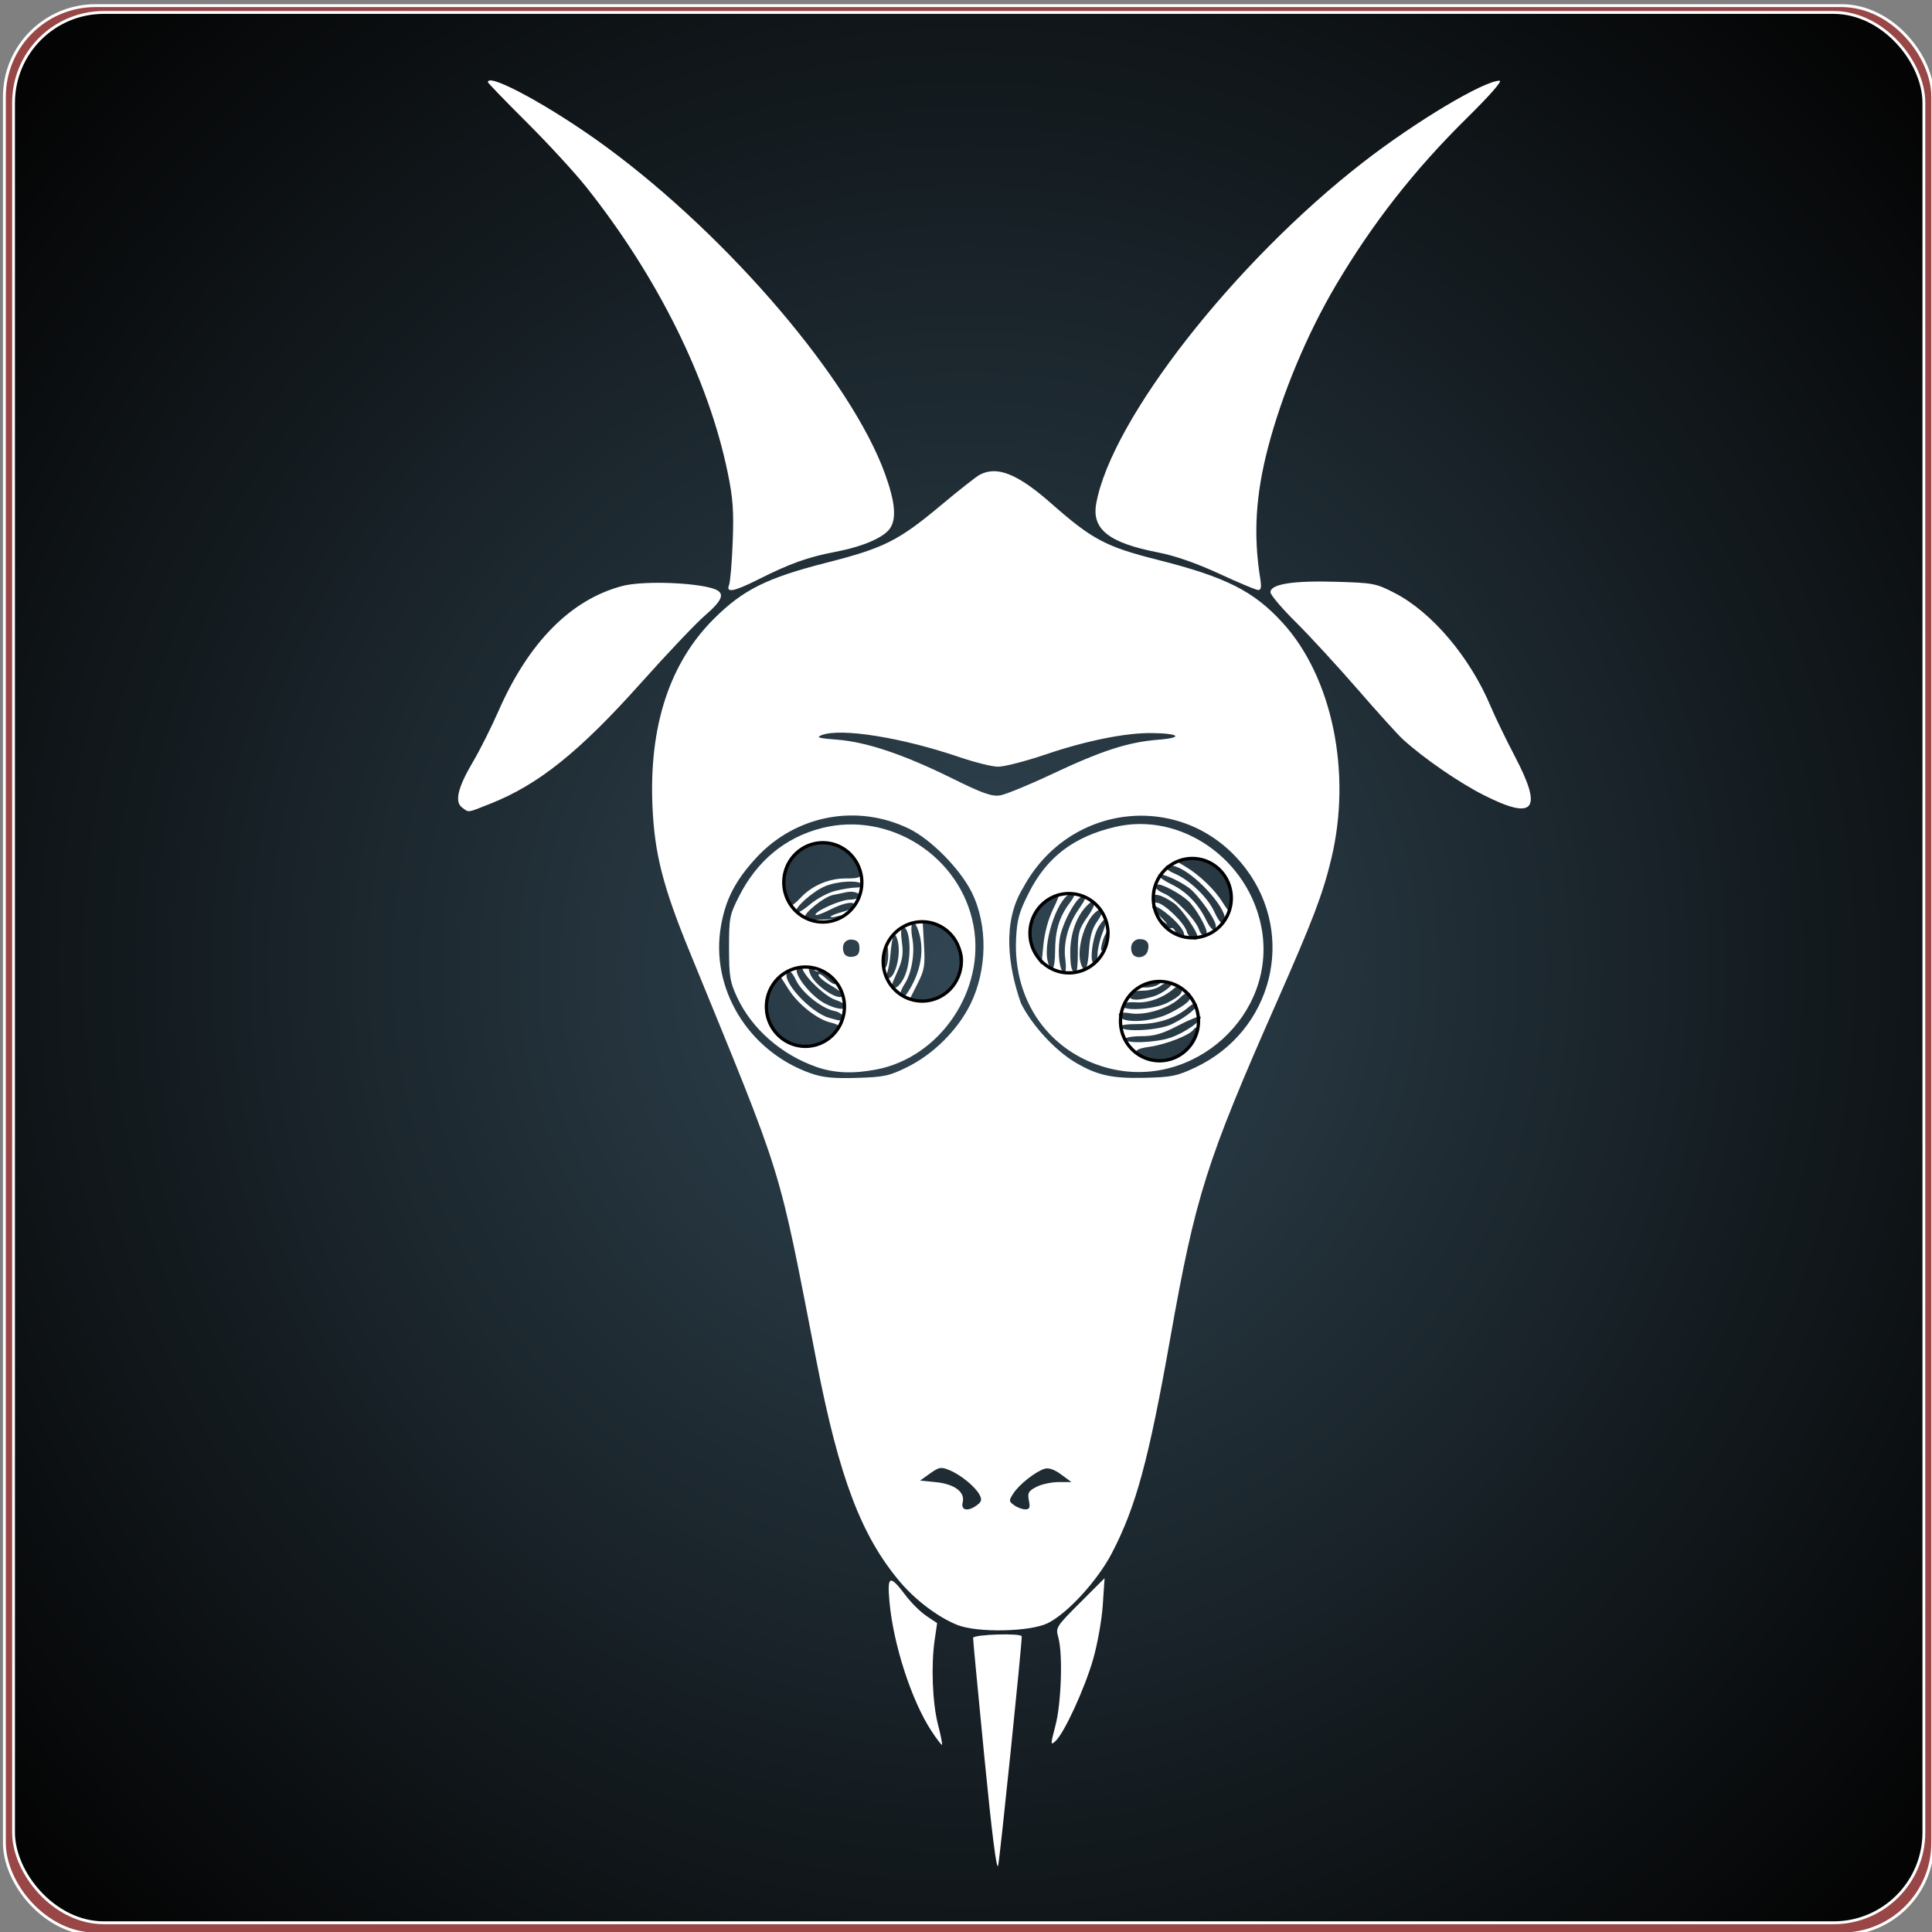 <?xml version="1.0" encoding="UTF-8" standalone="no"?>
<!-- Created with Inkscape (http://www.inkscape.org/) -->
<svg
   xmlns:dc="http://purl.org/dc/elements/1.1/"
   xmlns:cc="http://web.resource.org/cc/"
   xmlns:rdf="http://www.w3.org/1999/02/22-rdf-syntax-ns#"
   xmlns:svg="http://www.w3.org/2000/svg"
   xmlns="http://www.w3.org/2000/svg"
   xmlns:xlink="http://www.w3.org/1999/xlink"
   xmlns:sodipodi="http://sodipodi.sourceforge.net/DTD/sodipodi-0.dtd"
   xmlns:inkscape="http://www.inkscape.org/namespaces/inkscape"
   width="55"
   height="55"
   id="svg2160"
   sodipodi:version="0.32"
   inkscape:version="0.45.1"
   version="1.0"
   inkscape:export-filename="C:\Users\svo\Pictures\kozelkino-55x55.png.png"
   inkscape:export-xdpi="90"
   inkscape:export-ydpi="90"
   sodipodi:docbase="C:\Users\svo\Pictures"
   sodipodi:docname="kozelkino2.svg"
   inkscape:output_extension="org.inkscape.output.svg.inkscape">
  <rect width="100%" height="100%" fill="#808080" stroke="none"/>
  <defs
     id="defs2162">
    <linearGradient
       id="linearGradient3425">
      <stop
         id="stop3427"
         offset="0"
         style="stop-color:#314653;stop-opacity:1;" />
      <stop
         id="stop3429"
         offset="1"
         style="stop-color:#040404;stop-opacity:1;" />
    </linearGradient>
    <radialGradient
       inkscape:collect="always"
       xlink:href="#linearGradient3425"
       id="radialGradient3423"
       cx="227.778"
       cy="302.381"
       fx="227.778"
       fy="302.381"
       r="336.214"
       gradientUnits="userSpaceOnUse"
       gradientTransform="matrix(1.323,0,0,1.365,-73.478,-110.428)" />
  </defs>
  <sodipodi:namedview
     id="base"
     pagecolor="#ffffff"
     bordercolor="#666666"
     borderopacity="1.0"
     gridtolerance="10000"
     guidetolerance="10"
     objecttolerance="10"
     inkscape:pageopacity="0.0"
     inkscape:pageshadow="2"
     inkscape:zoom="7.9195959"
     inkscape:cx="37.040582"
     inkscape:cy="28.005115"
     inkscape:document-units="px"
     inkscape:current-layer="layer1"
     width="55px"
     height="55px"
     inkscape:window-width="1036"
     inkscape:window-height="749"
     inkscape:window-x="87"
     inkscape:window-y="4" />
  <g
     inkscape:groupmode="layer"
     id="layer3"
     inkscape:label="bg"
     style="display:none">
    <rect
       style="opacity:1;color:#000000;fill:#ffeeff;fill-opacity:1;fill-rule:evenodd;stroke:#ffffff;stroke-width:1;stroke-linecap:butt;stroke-linejoin:bevel;marker:none;marker-start:none;marker-mid:none;marker-end:none;stroke-miterlimit:4;stroke-dasharray:none;stroke-dashoffset:0;stroke-opacity:1;visibility:visible;display:inline;overflow:visible;enable-background:accumulate"
       id="rect2182"
       width="61.24"
       height="59.978"
       x="-3.409"
       y="-1.695" />
  </g>
  <g
     inkscape:label="Layer 1"
     inkscape:groupmode="layer"
     id="layer1"
     style="display:inline">
    <g
       style="display:inline"
       id="g3372"
       transform="matrix(8.0996454e-2,0,0,8.0996454e-2,9.128,3.054)">
      <g
         id="g3338">
        <rect
           ry="32.046"
           y="-35.725"
           x="-111.154"
           height="677.768"
           width="677.768"
           id="rect3336"
           style="opacity:1;color:#000000;fill:#984646;fill-opacity:1;fill-rule:nonzero;stroke:#ffffff;stroke-width:1.009;stroke-linecap:round;stroke-linejoin:round;marker:none;marker-start:none;marker-mid:none;marker-end:none;stroke-miterlimit:4;stroke-dasharray:none;stroke-dashoffset:0;stroke-opacity:1;visibility:visible;display:inline;overflow:visible;enable-background:accumulate" />
        <rect
           style="opacity:1;color:#000000;fill:url(#radialGradient3423);fill-opacity:1;fill-rule:nonzero;stroke:#ffffff;stroke-width:1;stroke-linecap:round;stroke-linejoin:round;marker:none;marker-start:none;marker-mid:none;marker-end:none;stroke-miterlimit:4;stroke-dasharray:none;stroke-dashoffset:0;stroke-opacity:1;visibility:visible;display:inline;overflow:visible;enable-background:accumulate"
           id="rect3334"
           width="671.429"
           height="671.429"
           x="-107.936"
           y="-33.333"
           ry="31.746" />
      </g>
      <g
         id="g3362"
         transform="matrix(1.162,0,0,1.162,-34.969,-43.746)">
        <path
           style="fill:#ffffff;fill-opacity:1"
           d="M 230.872,536.884 C 228.969,517.505 227.424,501.188 227.441,500.624 C 227.472,499.545 242.143,499.088 242.157,500.165 C 242.192,502.874 235.542,567.418 235.018,569.455 C 234.567,571.212 233.156,560.131 230.872,536.884 z M 214.801,528.711 C 208.818,519.573 203.32,502.621 202.15,489.707 C 201.419,481.645 202.197,481.35 207.091,487.832 C 208.75,490.029 211.56,492.799 213.335,493.986 L 216.564,496.145 L 215.824,501.192 C 214.694,508.896 215.135,520.261 216.815,526.788 C 217.647,530.018 218.199,532.788 218.043,532.944 C 217.886,533.101 216.427,531.196 214.801,528.711 z M 252.359,527.099 C 254.139,520.276 254.615,505.349 253.209,500.448 C 252.365,497.502 252.539,497.225 259.777,489.987 L 267.212,482.551 L 266.665,490.725 C 266.363,495.22 265.041,502.614 263.726,507.155 C 261.144,516.07 254.98,529.449 252.364,531.817 C 250.819,533.215 250.819,533.004 252.359,527.099 z M 222.683,496.701 C 216.8,494.347 209.953,489.173 205.161,483.46 C 193.591,469.667 186.93,452.072 180.19,417.495 C 168.148,355.716 170.72,364.021 141.519,292.619 C 133.622,273.311 131.082,263.316 130.461,249.103 C 129.399,224.83 135.624,205.785 148.988,192.421 C 157.81,183.599 165.062,179.984 183.193,175.372 C 200.473,170.976 204.921,168.74 217.735,158.012 C 223.091,153.528 228.348,149.391 229.417,148.818 C 234.678,146.003 240.883,148.49 251.135,157.521 C 263.475,168.392 267.596,170.574 283.253,174.524 C 303.85,179.72 312.292,183.964 321.017,193.512 C 336.085,209.998 342.052,238.848 335.791,264.94 C 333.219,275.661 330.253,283.445 319.189,308.52 C 297.987,356.57 294.713,366.912 287.092,409.902 C 280.538,446.872 276.717,460.939 269.419,474.97 C 265.071,483.329 255.914,493.31 249.948,496.191 C 244.55,498.799 228.668,499.096 222.683,496.701 z M 228.689,460.41 C 230.016,459.404 230.164,458.758 229.398,457.327 C 228.079,454.861 223.729,451.303 220.296,449.881 C 217.748,448.826 217.162,448.924 214.439,450.866 L 211.414,453.024 L 216.155,453.501 C 221.851,454.074 225.079,456.507 224.293,459.635 C 223.674,462.104 225.93,462.501 228.689,460.41 z M 244.321,459.062 C 243.86,456.757 244.175,456.184 246.592,454.934 C 248.136,454.136 251.151,453.482 253.292,453.482 L 257.186,453.482 L 254.072,451.185 C 252.022,449.672 250.316,449.082 249.077,449.457 C 246.356,450.279 241.441,454.147 239.659,456.866 C 238.207,459.082 238.217,459.279 239.853,460.475 C 240.805,461.171 242.32,461.74 243.22,461.74 C 244.539,461.74 244.752,461.22 244.321,459.062 z M 207.483,327.984 C 215.476,324.049 222.794,316.754 226.689,308.837 C 231.618,298.668 232.055,285.266 227.011,275.053 C 223.432,267.921 214.695,259.077 208.037,255.847 C 192.33,248.227 173.822,251.731 161.93,264.576 C 155.541,271.477 152.56,277.239 151.162,285.394 C 147.935,304.213 159.445,323.121 178.19,329.795 C 181.906,331.119 185.029,331.439 192.2,331.232 C 200.465,330.993 202.06,330.654 207.483,327.984 z M 180.208,327.972 C 169.525,324.278 160.534,316.421 156.08,306.885 C 153.913,302.246 153.628,300.519 153.621,291.961 C 153.613,282.803 153.777,281.958 156.669,276.259 C 162.113,265.527 170.629,258.503 181.604,255.691 C 202.168,250.423 223.662,264.189 227.559,285.124 C 231.207,304.726 217.49,325.03 198.117,328.704 C 191.153,330.024 185.471,329.792 180.208,327.972 z M 180.379,321.378 C 181.691,321.362 187.101,316.915 187.101,315.851 C 187.101,315.432 185.886,314.822 184.402,314.496 C 180.378,313.612 174.504,308.974 171.592,304.383 L 169.016,300.321 L 167.148,302.356 C 163.231,306.623 163.732,314.329 168.199,318.525 C 170.701,320.875 174.85,322.332 177.467,321.778 C 178.477,321.565 179.787,321.384 180.379,321.378 z M 188.018,312.764 C 188.018,312.07 186.883,311.275 185.495,310.996 C 181.608,310.218 175.662,305.44 173.864,301.651 C 172.797,299.401 171.935,298.547 171.337,299.145 C 169.069,301.413 178.015,311.351 183.853,313.049 C 187.786,314.192 188.018,314.176 188.018,312.764 z M 188.936,309.509 C 188.936,309.043 187.518,308.195 185.785,307.623 C 182.797,306.636 176.866,301.079 175.867,298.328 C 175.526,297.39 175.116,297.32 174.322,298.064 C 172.848,299.444 178.193,306.367 182.499,308.656 C 185.935,310.482 188.936,310.88 188.936,309.509 z M 219.213,305.848 C 222.682,303.466 225.029,298.083 224.298,294.185 C 223.525,290.063 218.685,284.823 215.002,284.119 L 212.166,283.578 L 212.586,290.821 C 212.96,297.277 212.746,298.577 210.62,302.772 L 208.235,307.479 L 210.283,307.851 C 213.263,308.393 216.595,307.645 219.213,305.848 z M 188.011,305.997 C 188.007,305.619 186.356,304.368 184.341,303.217 C 182.327,302.067 180.679,300.653 180.679,300.076 C 180.679,299.498 181.709,299.994 182.969,301.177 C 184.228,302.36 185.488,303.099 185.769,302.818 C 186.485,302.103 181.548,298.35 180.634,298.914 C 180.224,299.168 179.628,298.956 179.312,298.443 C 177.903,296.164 177.109,297.796 178.406,300.303 C 180.363,304.089 188.038,308.638 188.011,305.997 z M 209.612,301.868 C 212.039,296.656 212.473,291.249 210.841,286.568 C 209.417,282.483 208.179,284.252 209.078,289.087 C 209.886,293.433 208.852,299.568 206.775,302.754 C 205.214,305.149 205.071,306.685 206.41,306.685 C 206.938,306.685 208.379,304.518 209.612,301.868 z M 206.657,300.691 C 208.963,295.854 208.642,285.583 206.184,285.583 C 205.627,285.583 205.517,287.32 205.899,290.096 C 206.387,293.642 206.11,295.535 204.609,298.929 C 202.352,304.032 202.366,303.933 203.904,303.933 C 204.568,303.933 205.806,302.474 206.657,300.691 z M 203.454,299.575 C 204.874,296.796 205.385,292.347 204.599,289.603 C 203.687,286.419 202.969,287.834 202.45,293.841 C 202.253,296.111 201.772,298.692 201.38,299.575 C 200.435,301.702 202.367,301.702 203.454,299.575 z M 201.767,294.016 C 201.756,291.492 201.526,290.98 200.863,292.006 C 199.68,293.837 199.68,298.701 200.863,297.969 C 201.368,297.657 201.774,295.878 201.767,294.016 z M 193.065,292.006 C 193.065,290.324 192.512,289.633 190.996,289.418 C 188.742,289.098 187.461,291.066 188.375,293.446 C 188.706,294.31 189.755,294.769 190.996,294.593 C 192.512,294.378 193.065,293.687 193.065,292.006 z M 187.778,282.422 C 188.162,282.017 187.548,281.971 186.413,282.32 C 185.277,282.669 184.348,282.736 184.348,282.469 C 184.348,282.202 186,281.539 188.018,280.996 C 190.037,280.452 191.688,279.611 191.688,279.125 C 191.688,277.616 188.512,278.151 184.045,280.412 C 181.689,281.605 179.761,282.261 179.761,281.87 C 179.761,280.718 187.47,277.326 190.089,277.326 C 191.414,277.326 192.726,276.956 193.005,276.505 C 193.654,275.455 191.456,274.597 189.254,275.04 C 188.322,275.227 186.432,275.618 185.053,275.908 C 182.222,276.503 175.853,281.703 176.558,282.844 C 177.137,283.782 186.833,283.417 187.778,282.422 z M 185.726,274.669 C 187.938,274.112 190.829,273.656 192.149,273.656 C 193.515,273.656 194.305,273.261 193.982,272.738 C 193.122,271.347 186.556,271.641 182.713,273.244 C 178.852,274.854 173.16,279.964 173.897,281.158 C 174.165,281.591 176.031,280.537 178.044,278.814 C 180.057,277.091 183.514,275.226 185.726,274.669 z M 175.243,276.778 C 178.703,273.071 183.742,270.903 188.899,270.903 C 192.997,270.903 193.523,270.682 193.523,268.961 C 193.523,267.892 191.92,265.415 189.961,263.456 C 186.886,260.381 185.839,259.894 182.298,259.894 C 173.771,259.894 168.049,267.385 170.452,275.404 C 171.071,277.47 171.902,279.161 172.298,279.161 C 172.694,279.161 174.02,278.088 175.243,276.778 z M 294.765,328.023 C 317.977,317.03 325.248,288.262 309.945,267.962 C 292.07,244.249 256.672,247.347 242.505,273.863 C 236.189,284.123 238.056,297.651 241.907,308.62 C 245.171,315.255 252.293,322.995 258.462,326.61 C 265.055,330.474 269.397,331.431 279.308,331.207 C 287.516,331.02 289.144,330.685 294.765,328.023 z M 268.05,328.2 C 250.452,323.462 239.496,307.913 240.45,289.028 C 240.742,283.252 241.368,281.032 244.382,275.095 C 249.808,264.404 257.941,258.234 270.469,255.306 C 290.205,250.692 310.875,265.015 314.704,285.957 C 319.482,312.092 293.982,335.181 268.05,328.2 z M 290.034,324.347 C 292.752,322.761 297.145,315.86 295.437,315.86 C 294.951,315.86 294.329,316.225 294.053,316.671 C 293.072,318.259 285.654,321.153 280.913,321.799 C 276.044,322.462 275.463,323.544 279.172,325.041 C 282.423,326.352 287.11,326.053 290.034,324.347 z M 287.172,319.062 C 291.485,317.59 297.106,313.642 296.197,312.723 C 295.899,312.422 292.875,313.623 289.479,315.394 C 284.632,317.92 282.232,318.613 278.324,318.613 C 275.585,318.613 273.344,319.025 273.344,319.53 C 273.344,320.934 282.602,320.621 287.172,319.062 z M 287.565,314.974 C 291.915,312.884 295.861,309.629 295.041,308.809 C 294.72,308.488 293.733,308.863 292.846,309.642 C 288.944,313.073 283.515,314.943 277.455,314.943 C 273.653,314.943 271.612,315.284 271.968,315.86 C 272.973,317.486 283.593,316.883 287.565,314.974 z M 286.851,311.687 C 292.114,309.064 293.992,307.26 293.048,305.733 C 292.625,305.048 291.559,305.516 289.883,307.121 C 286.632,310.236 279.442,312.433 274.95,311.685 C 272.877,311.339 271.509,311.478 271.509,312.033 C 271.509,314.845 280.94,314.632 286.851,311.687 z M 286.163,308.533 C 290.136,306.507 291.179,305.326 290.281,303.873 C 289.875,303.217 289.18,303.331 288.162,304.221 C 285.002,306.987 280.461,308.644 276.775,308.378 C 274.419,308.208 272.884,308.526 272.648,309.231 C 272.007,311.156 282.037,310.638 286.163,308.533 z M 281.693,306.675 C 285.183,305.706 289.438,302.072 287.019,302.127 C 286.31,302.143 284.929,302.762 283.949,303.503 C 282.97,304.244 280.62,304.85 278.728,304.85 C 275.395,304.85 273.695,305.812 274.898,307.016 C 275.727,307.845 277.868,307.738 281.693,306.675 z M 283.437,303.015 C 284.526,302.311 284.335,302.126 282.519,302.126 C 281.257,302.126 279.606,302.526 278.849,303.015 C 277.76,303.719 277.951,303.905 279.767,303.905 C 281.028,303.905 282.68,303.505 283.437,303.015 z M 255.341,295.437 C 254.682,290.625 256.097,285.084 259.125,280.622 C 261.683,276.852 261.826,276.408 260.479,276.408 C 258.702,276.408 254.233,284.786 253.616,289.272 C 252.952,294.095 253.7,299.345 255.05,299.345 C 255.505,299.345 255.636,297.586 255.341,295.437 z M 259.128,293.001 C 259.124,287.338 259.439,286.209 262.065,282.48 C 265.176,278.063 264.852,275.964 261.594,279.431 C 258.627,282.589 256.83,287.784 256.83,293.199 C 256.83,297.791 257.275,299.345 258.593,299.345 C 258.89,299.345 259.13,296.491 259.128,293.001 z M 252.242,293.06 C 252.242,286.781 253.472,282.611 256.544,278.473 C 258.277,276.139 258.451,275.491 257.348,275.491 C 253.624,275.491 248.563,289.368 249.963,295.741 C 250.954,300.254 252.242,298.739 252.242,293.06 z M 262.488,292.655 C 262.752,288.506 263.456,286.038 264.989,283.886 C 267.292,280.652 267.009,279.022 264.505,281.094 C 260.992,284.001 258.558,292.857 260.139,296.977 C 261.259,299.895 262.129,298.293 262.488,292.655 z M 251.663,280.146 C 252.949,277.586 253.709,275.492 253.351,275.494 C 252.993,275.496 251.334,276.331 249.664,277.349 C 244.06,280.766 242.592,288.537 246.438,294.419 L 248.113,296.981 L 248.719,290.891 C 249.083,287.237 250.26,282.94 251.663,280.146 z M 265.087,293.859 C 265.087,292.355 265.758,289.448 266.578,287.399 C 268.37,282.92 267.806,281.804 265.516,285.299 C 263.56,288.283 262.484,296.593 264.053,296.593 C 264.621,296.593 265.087,295.363 265.087,293.859 z M 280.223,292.931 C 280.971,290.573 280.12,289.253 277.849,289.253 C 275.839,289.253 274.699,291.267 275.511,293.382 C 276.278,295.382 279.544,295.069 280.223,292.931 z M 268.352,288.794 C 268.8,286.873 268.701,286.319 268.023,286.959 C 267.489,287.464 266.763,289.115 266.41,290.629 C 265.961,292.551 266.061,293.105 266.738,292.464 C 267.273,291.96 267.998,290.308 268.352,288.794 z M 295.364,288.646 C 295.364,287.016 290.474,279.99 288.25,278.424 C 284.454,275.751 281.602,275.056 281.602,276.805 C 281.602,277.596 282.22,278.243 282.975,278.243 C 285.031,278.243 291.423,284.381 292.076,286.981 C 292.567,288.938 295.364,290.353 295.364,288.646 z M 290.844,286.626 C 289.094,283.356 281.602,277.639 281.602,279.573 C 281.602,279.8 282.943,281.322 284.583,282.956 C 286.293,284.659 286.587,285.168 285.271,284.149 L 282.978,282.372 L 284.706,284.415 C 285.657,285.538 286.795,286.235 287.236,285.962 C 287.676,285.69 288.285,286.112 288.587,286.901 C 288.89,287.69 289.727,288.336 290.448,288.336 C 291.442,288.336 291.538,287.923 290.844,286.626 z M 298.116,287.382 C 298.116,285.616 294.643,279.636 292.471,277.663 C 290.13,275.535 285.025,272.738 283.482,272.738 C 281.537,272.738 282.596,274.383 285.248,275.481 C 288.394,276.784 294.86,283.468 295.78,286.367 C 296.417,288.374 298.116,289.112 298.116,287.382 z M 300.869,285.282 C 300.869,283.314 295.418,275.655 292.579,273.633 C 289.085,271.145 283.437,268.834 283.437,269.892 C 283.437,270.358 285.285,271.635 287.544,272.728 C 291.962,274.867 295.644,278.68 297.939,283.493 C 299.407,286.57 300.869,287.463 300.869,285.282 z M 303.621,283.168 C 303.621,279.204 294.375,269.265 288.917,267.362 C 285.039,266.011 284.534,267.818 288.344,269.41 C 292.859,271.297 298.456,276.662 300.395,280.964 C 302.115,284.776 303.621,285.806 303.621,283.168 z M 305.456,277.003 C 305.456,269.362 298.16,263.12 291.254,264.853 L 288.638,265.51 L 291.772,267.38 C 295.89,269.84 300.54,274.307 302.839,278.014 C 303.856,279.654 304.861,280.996 305.072,280.996 C 305.283,280.996 305.456,279.199 305.456,277.003 z M 251.185,239.391 C 266.296,232.263 274.318,229.662 283.406,228.945 C 291.199,228.33 289.97,227.035 281.492,226.929 C 273.592,226.83 261.658,229.234 249.383,233.398 C 243.265,235.472 236.761,237.14 234.929,237.104 C 233.097,237.068 227.883,235.769 223.341,234.216 C 205.949,228.27 187.445,225.309 181.653,227.545 C 179.833,228.248 180.7,228.505 186.319,228.93 C 195.147,229.598 206.477,233.406 221.048,240.604 C 230.312,245.18 233.107,246.175 235.588,245.784 C 237.278,245.518 244.296,242.641 251.185,239.391 z M 72.92,249.49 C 70.532,247.743 71.543,243.45 76.202,235.563 C 78.283,232.04 81.728,225.18 83.858,220.319 C 93.011,199.427 105.841,186.484 121.419,182.426 C 127.02,180.967 141.061,181.247 147.879,182.953 C 152.686,184.155 152.316,186.202 146.363,191.341 C 143.638,193.694 134.936,202.864 127.026,211.718 C 108.38,232.589 96.002,242.52 81.434,248.293 C 74.257,251.138 75.026,251.03 72.92,249.49 z M 382.019,245.755 C 374.434,241.934 363.758,234.578 357.415,228.802 C 355.967,227.484 349.805,220.671 343.721,213.662 C 337.637,206.652 329.223,197.511 325.022,193.348 C 320.821,189.184 317.383,185.13 317.383,184.337 C 317.383,181.877 324.122,180.791 337.066,181.164 C 348.53,181.494 349.289,181.639 355,184.585 C 366.262,190.396 377.784,204.031 384.03,218.94 C 385.328,222.037 388.637,228.868 391.385,234.12 C 399.811,250.224 397.237,253.421 382.019,245.755 z M 153.627,182.137 C 153.995,181.254 154.492,175.371 154.732,169.063 C 155.088,159.695 154.808,155.854 153.206,148.092 C 147.395,119.942 131.996,88.878 110.39,61.718 C 106.978,57.428 98.896,48.647 92.43,42.204 C 85.963,35.761 80.673,30.29 80.673,30.047 C 80.673,27.01 100.26,37.721 116.455,49.614 C 153.629,76.915 190.56,120.232 200.808,148.554 C 203.889,157.07 204.335,162.122 202.267,165.075 C 200.309,167.871 193.94,170.574 185.568,172.162 C 177.463,173.7 171.967,175.678 162.369,180.511 C 155.137,184.153 152.589,184.627 153.627,182.137 z M 301.786,178.687 C 294.958,175.534 288.484,173.282 283.437,172.304 C 268.489,169.408 263.272,165.282 264.689,157.481 C 269.313,132.029 306.483,84.499 345.367,54.316 C 361.336,41.919 381.94,29.606 386.713,29.606 C 387.639,29.606 383.655,34.151 376.86,40.845 C 360.954,56.516 348.285,72.683 337.146,91.522 C 328.45,106.232 320.855,124.421 316.615,140.695 C 312.901,154.948 312.184,166.974 314.269,180.015 C 314.727,182.878 314.572,183.721 313.601,183.651 C 312.906,183.6 307.589,181.366 301.786,178.687 z "
           id="path3332"
           sodipodi:nodetypes="csssccsscccssccscccssccssssssssssssssssccsscccsccscccssssccccsssssccssssssccsscccssccssssccssssccsccccccccsssssssccssssccssssccsssccssccsssccsssssssssssccsssssccssssssccsccssccssssccssssccssssccssssccssssccssssccssssccsssccssssccssssccsssccsssccsscccccsssccssccsssccssssccsscccsssccssssccssssccssscccccssccsssssssssccsssssssccssssssssccssssssssssccsssssssssc" />
        <g
           id="g3354">
          <path
             transform="matrix(0.985,0,0,0.985,0.597,3.295)"
             d="M 196.131 272.892 A 11.979 12.178 0 1 1  172.173,272.892 A 11.979 12.178 0 1 1  196.131 272.892 z"
             sodipodi:ry="12.177579"
             sodipodi:rx="11.979167"
             sodipodi:cy="272.89188"
             sodipodi:cx="184.15178"
             id="path3342"
             style="opacity:1;color:#000000;fill:none;fill-opacity:1;fill-rule:nonzero;stroke:#000000;stroke-width:1.016;stroke-linecap:round;stroke-linejoin:round;marker:none;marker-start:none;marker-mid:none;marker-end:none;stroke-miterlimit:4;stroke-dasharray:none;stroke-dashoffset:0;stroke-opacity:1;visibility:visible;display:inline;overflow:visible;enable-background:accumulate"
             sodipodi:type="arc" />
          <use
             height="600"
             width="372"
             transform="translate(30.06,23.909)"
             id="use3344"
             xlink:href="#path3342"
             y="0"
             x="0" />
          <use
             height="600"
             width="372"
             transform="translate(-35.317,13.69)"
             id="use3346"
             xlink:href="#use3344"
             y="0"
             x="0" />
          <use
             height="600"
             width="372"
             transform="translate(79.712,-22.222)"
             id="use3348"
             xlink:href="#use3346"
             y="0"
             x="0" />
          <use
             height="600"
             width="372"
             transform="translate(37.302,-10.615)"
             id="use3350"
             xlink:href="#use3348"
             y="0"
             x="0" />
          <use
             height="600"
             width="372"
             transform="translate(-9.921,37.202)"
             id="use3352"
             xlink:href="#use3350"
             y="0"
             x="0" />
        </g>
      </g>
    </g>
  </g>
</svg>

